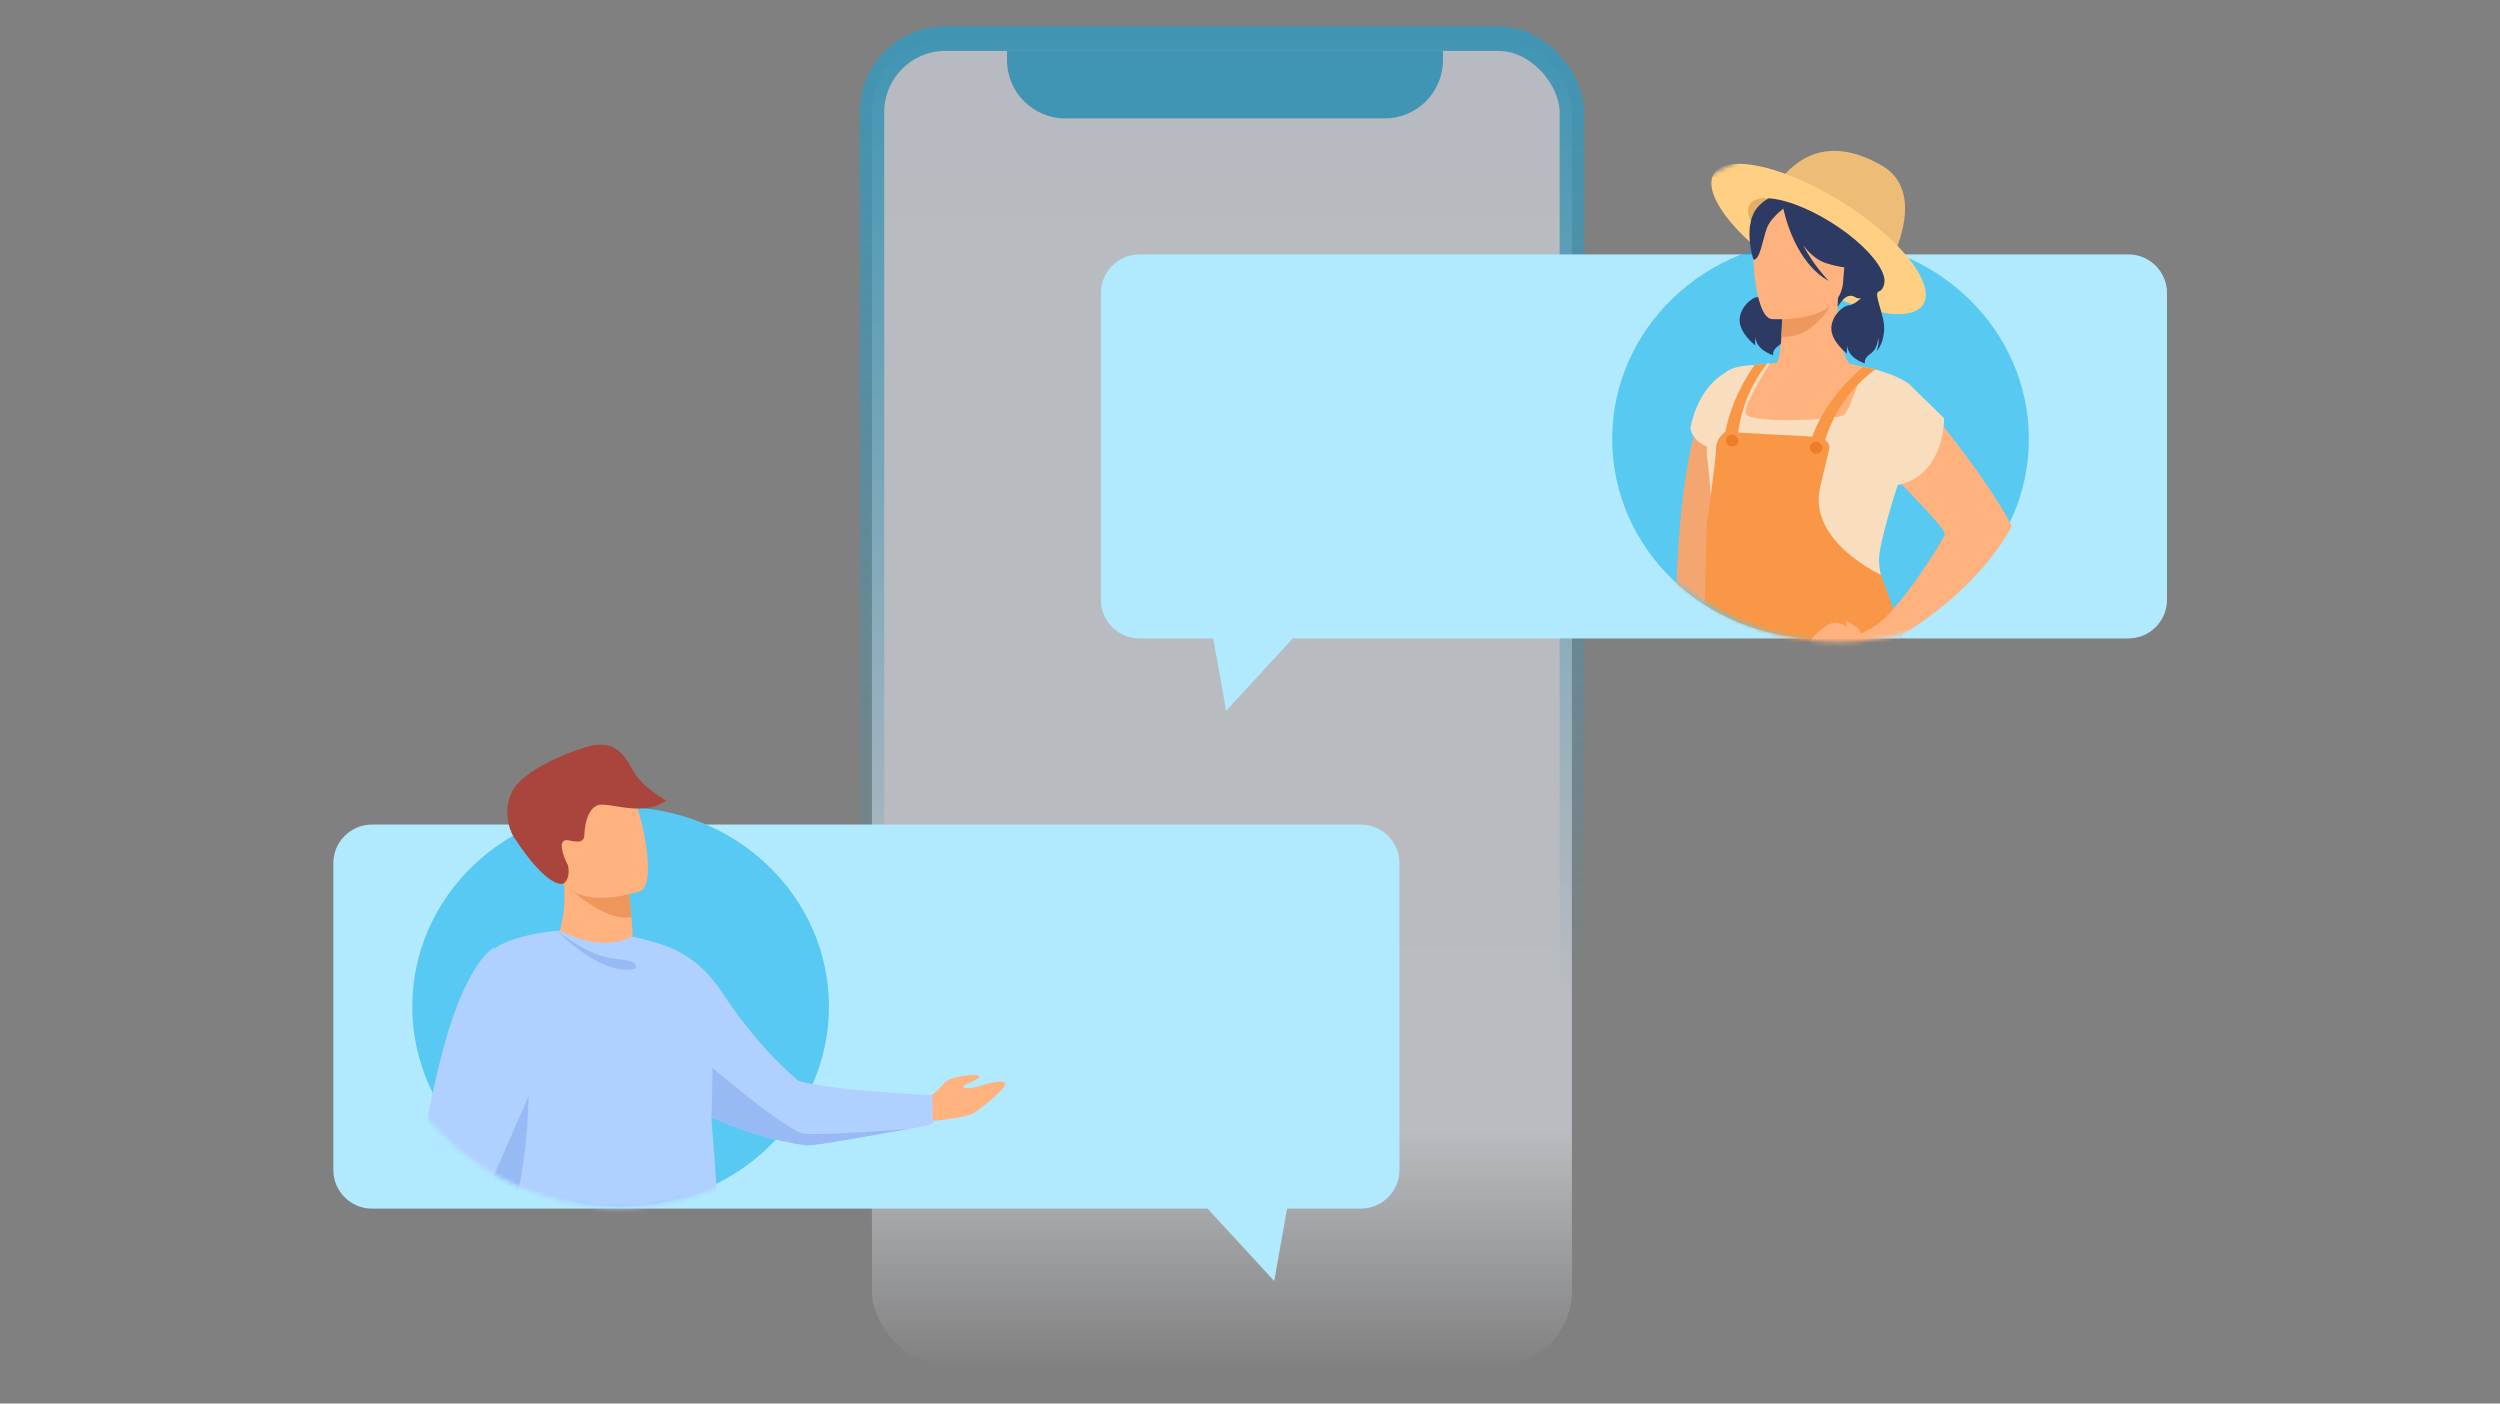 <svg xmlns="http://www.w3.org/2000/svg" xmlns:xlink="http://www.w3.org/1999/xlink" width="570" height="320" viewBox="0 0 570 320">
  <rect x="0" y="0" width="570" height="320" fill="#808080" stroke="none"/>
  <defs>
    <linearGradient id="场景02-a" x1="50%" x2="50%" y1="0%" y2="100%">
      <stop offset="0%" stop-color="#EEF4FF"/>
      <stop offset="82.132%" stop-color="#F2F7FF"/>
      <stop offset="100%" stop-color="#F2F7FF" stop-opacity="0"/>
    </linearGradient>
    <linearGradient id="场景02-b" x1="50%" x2="50%" y1="0%" y2="71.646%">
      <stop offset="0%" stop-color="#00AAE7"/>
      <stop offset="100%" stop-color="#00AAE7" stop-opacity="0"/>
    </linearGradient>
    <circle id="场景02-c" cx="57.2" cy="57.2" r="57.2"/>
    <circle id="场景02-e" cx="57.2" cy="57.2" r="57.2"/>
    <circle id="场景02-g" cx="26.8" cy="26.8" r="26.8"/>
  </defs>
  <g fill="none" fill-rule="evenodd" transform="translate(76 6)">
    <g opacity=".5" transform="translate(120)">
      <rect width="159.6" height="302.4" x="2.8" y="2.8" fill="url(#场景02-a)" stroke="url(#场景02-b)" stroke-width="5.6" rx="16.8"/>
      <path fill="#00AAE7" d="M133,6.3 L133,7.7 C133,15.045 127.045,21 119.7,21 L46.9,21 C39.555,21 33.6,15.045 33.6,7.7 L33.6,6.3 C33.6,6.065 33.606,5.832 33.618,5.6 L132.982,5.6 C132.994,5.832 133,6.065 133,6.3 Z"/>
    </g>
    <g transform="translate(0 26)">
      <path fill="#B1EAFF" d="M409.261,26 L183.816,26 C178.947,26 175,29.947 175,34.816 L175,104.747 C175,109.616 178.947,113.563 183.816,113.563 L200.612,113.563 C201.965,120.866 203.548,130.08 203.548,130.08 L218.749,113.563 L409.261,113.563 C414.13,113.563 418.077,109.616 418.077,104.747 L418.077,34.816 C418.077,29.947 414.13,26 409.261,26"/>
      <path fill="#00AAE7" d="M291.58,68.093 C291.58,93.221 312.846,113.592 339.079,113.592 C365.313,113.592 386.58,93.221 386.58,68.093 C386.58,42.963 365.313,22.592 339.079,22.592 C312.846,22.592 291.58,42.963 291.58,68.093" opacity=".5"/>
      <g transform="translate(286)">
        <mask id="场景02-d" fill="#fff">
          <use xlink:href="#场景02-c"/>
        </mask>
        <g mask="url(#场景02-d)">
          <g transform="translate(8.8 2.4)">
            <path fill="#F4A671" d="M5.034,126.77 L9.585,127.613 C9.585,127.613 22.037,108.415 22.395,102.56 C22.74,96.97 33.963,72.505 20.826,57.229 C20.232,56.537 19.588,55.864 18.891,55.212 C18.867,55.188 18.841,55.164 18.814,55.141 C18.814,55.141 18.793,55.178 18.751,55.249 C18.483,55.695 17.439,57.582 16.217,61.751 C14.3,68.266 11.933,80.364 11.374,101.258 C11.374,101.258 8.318,119.147 5.034,126.77"/>
            <path fill="#F4A671" d="M5.034,126.77 C5.034,126.77 0.157,132.273 0.008,134.502 C-0.143,136.734 1.787,139.544 3.955,140.023 C6.123,140.501 4.769,137.06 5.095,135.679 C5.421,134.298 6.836,132.202 6.749,132.827 C6.664,133.45 5.797,135.91 6.065,136.302 C6.333,136.697 7.032,136.758 7.297,135.446 C7.563,134.131 9.747,132.602 9.317,131.192 C8.89,129.784 9.24,128.7 9.831,126.81 C10.423,124.92 11.414,122.654 11.414,122.654 L7.899,121.904 L5.034,126.77"/>
            <path fill="#2C3A64" d="M37.952,27.399 C37.952,27.399 38.06,29.721 36.666,30.176 C35.275,30.63 38.103,35.641 37.88,39.025 C37.657,42.41 36.16,43.769 36.16,43.769 C36.16,43.769 36.881,41.906 36.478,40.756 C36.478,40.756 36.542,43.149 34.792,44.358 C33.045,45.567 33.515,46.611 33.515,46.611 C33.515,46.611 29.563,45.426 29.451,42.463 C29.451,42.463 29.284,43.801 29.419,44.358 C29.419,44.358 26.008,41.795 25.844,38.842 C25.682,35.891 28.531,33.4 29.828,33.355 C31.126,33.31 34.021,30.762 33.944,29.799 C33.864,28.836 37.952,27.399 37.952,27.399"/>
            <path fill="#E2AF64" d="M27.031,10.809 C29.329,7.318 38.458,9.272 47.422,15.174 C56.384,21.076 61.783,28.691 59.485,32.182 C57.184,35.673 48.056,33.719 39.094,27.817 C30.132,21.916 24.73,14.301 27.031,10.809"/>
            <path fill="#F99746" d="M47.054,135.234 C45.964,141.028 44.732,147.737 43.489,154.628 L12.766,154.628 C12.784,154.376 12.803,154.125 12.821,153.875 C13.086,150.475 13.439,147.342 13.823,144.503 C15.149,130.81 16.572,123.942 17.439,120.743 C17.942,118.882 18.26,118.262 18.26,118.262 L22.788,119.452 C22.79,119.455 22.796,119.455 22.801,119.455 L28.754,121.024 L30.23,125.718 L31.667,130.272 L47.054,135.234"/>
            <path fill="#F99746" d="M63.249,138.552 C63.069,141.455 62.841,147.472 62.576,154.628 L29.891,154.628 C29.544,152.365 29.221,150.167 28.918,148.06 C28.656,148.06 26.178,131.324 20.116,121.785 L20.116,121.782 C19.57,120.923 18.997,120.123 18.393,119.399 C17.839,118.734 21.359,119.229 22.788,119.452 C22.79,119.455 22.796,119.455 22.801,119.455 C23.151,119.513 23.371,119.55 23.371,119.55 C26.846,120.473 32.605,119.656 38.315,118.323 C38.315,118.323 38.315,118.323 38.317,118.323 C43.123,117.204 47.889,115.717 51.229,114.602 C54.014,113.669 55.814,112.993 55.814,112.993 C55.814,112.993 56.156,113.295 56.697,113.923 C57.826,115.232 59.801,117.955 61.309,122.304 C62.692,126.293 63.681,131.655 63.249,138.552"/>
            <path fill="#2C3A64" d="M32.078,11.206 L48.186,35.648 C48.186,35.648 50.028,32.039 52.074,33.334 C55.265,35.351 62.123,28.448 60.691,18.703 C60.598,18.066 60.487,17.461 60.363,16.885 C57.147,12.254 53.577,7.098 51.017,3.473 C43.619,-0.995 32.078,11.206 32.078,11.206"/>
            <path fill="#FFB27D" d="M24.998,60.582 C27.251,62.647 30.18,64.495 33.973,65.934 C48.199,71.322 55.517,59.676 58.788,51.443 C56.943,50.025 55.093,49.516 54.022,49.238 C52.978,48.967 51.873,48.731 50.953,48.562 C49.477,47.072 47.722,41.569 48.27,33.468 L47.555,33.559 L35.548,35.153 C35.548,35.153 35.577,38.906 35.365,42.418 C35.195,45.166 34.872,47.772 34.27,48.339 C33.34,48.411 32.78,48.466 32.78,48.466 C32.78,48.466 32.78,48.469 32.775,48.477 C32.584,48.71 28.476,53.775 24.998,60.582"/>
            <path fill="#F9DDBF" d="M18.358,68.929 C18.374,69.252 18.406,69.573 18.443,69.904 C19.604,78.967 21.282,108.224 21.282,108.224 C18.449,113.798 60.569,126.715 62.388,121.395 C65.115,117.236 62.396,109.271 60.037,103.164 C59.459,101.675 59.331,100.087 58.817,98.934 C58.489,98.194 58.226,97.431 58.033,96.654 C57.545,94.703 57.492,92.657 57.897,90.667 C58.982,85.387 60.498,80.486 61.77,76.515 C62.39,74.585 62.95,72.881 63.376,71.458 C62.769,70.612 62.17,69.822 61.616,69.075 C60.773,67.927 60.039,66.869 59.567,65.883 C59.043,64.805 58.82,63.803 59.066,62.83 C59.257,62.096 59.514,61.362 59.822,60.643 C59.968,60.304 60.124,59.973 60.288,59.639 C62.019,56.142 64.611,53.298 64.611,53.298 C61.224,50.491 54.022,49.235 54.022,49.235 C54.022,49.235 53.906,49.622 53.71,50.25 C52.933,52.782 50.85,59.252 49.651,60.222 C48.157,61.428 27.527,62.242 27.206,59.859 C26.893,57.515 32.56,48.803 32.772,48.474 C32.78,48.466 32.78,48.464 32.78,48.464 C32.558,48.48 32.34,48.495 32.128,48.509 C31.063,48.594 30.109,48.776 29.234,48.811 C23.617,49.052 22.61,50.574 22.61,50.574 C25.576,54.181 17.903,60.352 18.358,68.929"/>
            <path fill="#ED985F" d="M35.548,35.155 C35.548,35.155 35.579,38.903 35.362,42.42 C42.01,42.656 45.903,36.825 47.555,33.562 L35.548,35.155"/>
            <path fill="#FFB27D" d="M33.12,38.344 C33.12,38.344 48.801,39.6 49.434,29.823 C50.068,20.044 52.519,13.621 42.532,12.404 C32.547,11.188 30.358,14.793 29.353,18.005 C28.346,21.218 29.056,37.763 33.12,38.344"/>
            <path fill="#2C3A64" d="M30.164,12.598 C32.778,9.811 34.572,10.573 35.542,11.523 C44.424,7.352 49.508,14.678 49.508,14.678 C50.113,21.762 54.916,26.103 54.916,26.103 C54.916,26.103 51.942,27.688 45.453,25.572 C43.473,24.926 41.763,23.379 40.345,21.545 C42.731,26.19 46.158,29.645 46.158,29.645 C38.511,25.501 36.043,14.341 35.802,13.162 C34.79,13.961 32.78,15.711 32.089,17.507 C31.148,19.947 30.469,25.051 28.987,24.781 C28.987,24.781 26.244,16.777 30.164,12.598"/>
            <path fill="#EDBD77" d="M61.028,23.515 C61.028,23.515 68.32,8.998 58.128,3.259 C47.937,-2.48 40.478,-0.227 34.869,6.792 L61.028,23.515"/>
            <path fill="#FFCF83" d="M61.82,21.656 C61.516,21.341 61.2,21.024 60.874,20.706 L60.871,20.702 C57.728,17.63 53.72,14.488 49.116,11.62 C45.413,9.309 41.723,7.42 38.262,6.007 C37.575,5.726 36.899,5.462 36.234,5.223 C28.301,2.317 21.905,2.096 19.967,5.197 C17.924,8.468 21.38,14.563 28.15,20.746 L28.152,20.75 C28.137,20.605 28.123,20.46 28.113,20.315 C28.099,20.152 28.086,19.988 28.078,19.821 C28.07,19.695 28.068,19.566 28.062,19.437 C28.054,19.21 28.052,18.983 28.06,18.754 C28.06,18.684 28.06,18.615 28.062,18.543 C28.065,18.439 28.068,18.338 28.073,18.234 C28.078,18.127 28.083,18.02 28.094,17.913 C28.097,17.856 28.099,17.797 28.105,17.74 C28.11,17.705 28.113,17.668 28.115,17.633 C28.121,17.586 28.123,17.535 28.131,17.488 C28.134,17.444 28.139,17.403 28.144,17.359 C28.147,17.334 28.15,17.306 28.155,17.277 C28.163,17.208 28.171,17.139 28.184,17.066 C28.19,16.997 28.203,16.928 28.216,16.855 C28.227,16.789 28.237,16.72 28.248,16.654 C28.266,16.553 28.288,16.452 28.306,16.355 C28.311,16.345 28.311,16.333 28.314,16.323 C28.335,16.219 28.362,16.119 28.386,16.015 C28.388,16.005 28.388,15.999 28.391,15.99 C27.667,14.466 27.535,13.15 28.129,12.202 C28.807,11.107 30.366,10.663 32.476,10.801 L32.478,10.801 C32.539,10.804 32.59,10.811 32.648,10.817 L32.656,10.817 C33.432,10.874 34.283,11.012 35.192,11.223 L35.195,11.223 C35.41,11.27 35.624,11.324 35.847,11.384 C36.648,11.591 37.488,11.856 38.357,12.168 L38.363,12.168 C40.96,13.106 43.817,14.497 46.691,16.292 C47.883,17.035 49.013,17.809 50.07,18.596 C50.179,18.675 50.285,18.754 50.388,18.836 C55.268,22.538 58.491,26.514 58.86,29.262 C58.86,29.262 58.86,29.262 58.86,29.266 C58.958,29.996 58.857,30.635 58.526,31.164 C58.499,31.208 58.47,31.252 58.438,31.293 C58.436,31.299 58.433,31.302 58.43,31.306 C58.213,31.605 57.927,31.847 57.577,32.039 C57.563,32.042 57.553,32.045 57.545,32.055 C57.516,32.071 57.487,32.086 57.457,32.099 C57.452,32.099 57.45,32.102 57.447,32.105 C57.084,32.285 56.662,32.414 56.188,32.492 L56.185,32.492 C56.092,32.565 56.002,32.634 55.91,32.7 C55.825,32.763 55.737,32.823 55.652,32.88 C55.647,32.883 55.642,32.886 55.637,32.889 C55.581,32.927 55.523,32.965 55.467,32.996 C55.406,33.034 55.35,33.066 55.295,33.097 C55.234,33.128 55.178,33.16 55.12,33.191 C55.064,33.22 55.008,33.248 54.95,33.276 C54.876,33.311 54.799,33.346 54.725,33.377 C54.362,33.528 54.009,33.623 53.67,33.664 C53.627,33.67 53.588,33.673 53.55,33.676 C53.508,33.676 53.471,33.679 53.431,33.679 C53.341,33.683 53.254,33.683 53.166,33.679 C53.063,33.673 52.965,33.66 52.864,33.642 C52.816,33.632 52.766,33.623 52.718,33.61 C52.652,33.591 52.588,33.566 52.527,33.544 C52.405,33.503 52.294,33.456 52.18,33.396 C52.146,33.377 52.109,33.355 52.074,33.333 C51.714,33.106 51.364,33.031 51.024,33.059 C50.99,33.062 50.956,33.066 50.921,33.072 C50.868,33.081 50.818,33.09 50.762,33.103 L50.759,33.103 C50.717,33.113 50.675,33.125 50.632,33.141 C50.592,33.154 50.558,33.163 50.523,33.179 C50.521,33.179 50.516,33.179 50.51,33.182 C50.494,33.188 50.486,33.194 50.473,33.201 L50.47,33.201 C50.415,33.223 50.357,33.251 50.303,33.279 C50.274,33.292 50.248,33.308 50.221,33.323 C50.195,33.336 50.166,33.355 50.139,33.371 C50.094,33.399 50.046,33.427 50.001,33.459 C49.967,33.481 49.935,33.503 49.903,33.531 C49.861,33.563 49.816,33.598 49.771,33.632 C49.728,33.667 49.686,33.701 49.646,33.739 C49.559,33.812 49.477,33.893 49.394,33.975 C49.376,33.991 49.36,34.01 49.341,34.029 C49.317,34.051 49.299,34.076 49.278,34.098 C49.27,34.104 49.267,34.107 49.262,34.114 C50.028,34.428 50.783,34.721 51.525,34.992 C53.906,35.858 56.148,36.478 58.168,36.843 L58.17,36.843 C62.851,37.684 66.353,37.136 67.699,34.976 C69.494,32.102 67.039,27.043 61.82,21.656"/>
            <path fill="#F99746" d="M56.808 49.815C56.808 49.815 47.011 56.076 44.507 69.276L41.543 68.335C41.543 68.335 42.691 58.912 54.022 49.238L56.808 49.815M22.207 69.61L25.308 69.814C24.688 58.369 30.432 50.558 32.128 48.511 31.065 48.596 30.101 48.7 29.234 48.814 21.11 60.566 22.207 69.61 22.207 69.61"/>
            <path fill="#F99746" d="M44.207,76.597 C44.401,75.781 46.298,67.858 46.298,67.858 C46.298,67.858 46.736,65.38 42.383,65.136 C38.031,64.892 22.586,64.078 22.586,64.078 C22.586,64.078 20.484,65.348 20.452,67.954 C20.421,70.559 18.319,85.469 18.319,85.469 L17.441,120.743 L63.249,138.552 C63.249,138.552 66.477,121.978 62.862,110.427 C60.752,103.689 58.035,96.654 58.035,96.654 C58.035,96.654 41.278,89.047 44.207,76.597"/>
            <path fill="#ED7D2B" d="M44.629,68.123 C44.846,67.439 44.467,66.708 43.78,66.49 C43.097,66.273 42.365,66.652 42.148,67.336 C41.93,68.022 42.309,68.751 42.993,68.969 C43.68,69.186 44.411,68.81 44.629,68.123"/>
            <path fill="#ED7D2B" d="M44.406,68.054 C44.623,67.368 44.244,66.636 43.558,66.419 C42.874,66.202 42.142,66.581 41.925,67.264 C41.708,67.951 42.087,68.682 42.77,68.9 C43.457,69.117 44.189,68.738 44.406,68.054"/>
            <path fill="#ED7D2B" d="M43.971 67.659C43.971 67.553 43.886 67.469 43.783 67.469 43.677 67.469 43.592 67.553 43.592 67.659 43.592 67.763 43.677 67.848 43.783 67.848 43.886 67.848 43.971 67.763 43.971 67.659M42.736 67.659C42.736 67.556 42.651 67.471 42.548 67.471 42.442 67.471 42.36 67.556 42.36 67.662 42.36 67.765 42.444 67.85 42.548 67.85 42.651 67.85 42.736 67.765 42.736 67.659M25.481 66.472C25.698 65.785 25.319 65.056 24.635 64.836 23.949 64.619 23.217 64.998 23 65.685 22.782 66.369 23.161 67.1 23.845 67.317 24.532 67.535 25.263 67.156 25.481 66.472"/>
            <path fill="#ED7D2B" d="M25.258,66.4 C25.475,65.716 25.096,64.985 24.412,64.768 C23.726,64.55 22.994,64.929 22.777,65.613 C22.56,66.297 22.939,67.029 23.623,67.246 C24.309,67.463 25.041,67.084 25.258,66.4"/>
            <path fill="#ED7D2B" d="M24.823 66.005C24.823 65.902 24.738 65.817 24.635 65.817 24.529 65.817 24.444 65.902 24.447 66.005 24.447 66.111 24.532 66.194 24.635 66.194 24.738 66.194 24.823 66.109 24.823 66.005M23.588 66.008C23.588 65.902 23.503 65.817 23.4 65.82 23.297 65.82 23.212 65.905 23.212 66.008 23.212 66.111 23.297 66.196 23.4 66.196 23.506 66.196 23.588 66.111 23.588 66.008"/>
            <path fill="#2C3A64" d="M58.86,29.262 C58.86,29.262 58.968,31.584 57.577,32.038 C56.183,32.493 59.011,37.504 58.788,40.888 C58.568,44.273 57.07,45.63 57.07,45.63 C57.07,45.63 57.789,43.769 57.386,42.619 C57.386,42.619 57.45,45.013 55.703,46.221 C53.953,47.427 54.425,48.472 54.425,48.472 C54.425,48.472 50.473,47.289 50.362,44.326 C50.362,44.326 50.192,45.665 50.327,46.221 C50.327,46.221 46.916,43.658 46.754,40.705 C46.59,37.754 49.439,35.263 50.738,35.218 C52.034,35.173 54.929,32.625 54.852,31.662 C54.775,30.699 58.86,29.262 58.86,29.262"/>
            <path fill="#FFB27D" d="M58.844,107.042 C58.844,107.042 54.15,110.005 53.463,109.979 C51.851,109.918 48.673,106.401 46.025,108.028 C43.38,109.653 40.788,112.364 41.702,113.449 C42.619,114.533 45.729,113.252 47.218,113.47 C48.71,113.687 52.387,115.513 54.979,114.655 C57.473,113.828 62.862,110.427 62.862,110.427 L58.844,107.042"/>
            <path fill="#FFB27D" d="M64.611,53.298 C64.611,53.298 82.084,73.933 87.868,85.559 C87.868,85.559 80.915,100.696 58.377,112.993 C58.377,112.993 57.375,112.775 55.846,111.681 C53.463,109.979 56.106,108.73 56.628,108.394 C62.345,104.688 72.335,88.734 72.624,87.351 C72.913,85.967 60.103,73.552 56.209,68.961 C52.315,64.37 58.56,50.931 64.611,53.298"/>
            <path fill="#F9DDBF" d="M64.611 53.298L72.46 60.964C72.46 60.964 72.667 74.869 60.787 76.348 60.787 76.348 49.039 65.96 54.865 57.828 60.691 49.696 64.611 53.298 64.611 53.298M22.61 50.574C22.61 50.574 16.564 53.37 14.613 63.135 14.613 63.135 14.724 66.239 19.384 67.834 19.384 67.834 25.507 51.342 24.635 50.574 23.763 49.805 22.61 50.574 22.61 50.574"/>
            <path fill="#FFB27D" d="M53.463,109.979 C53.463,109.979 53.198,108.839 52.188,108.389 C51.181,107.941 50.24,106.96 50.16,107.246 C50.078,107.532 50.015,108.009 50.537,108.587 C51.056,109.165 51.947,110.133 53.463,109.979"/>
          </g>
        </g>
      </g>
      <path fill="#B1EAFF" d="M234.261,156 L8.816,156 C3.947,156 0,159.947 0,164.816 L0,234.747 C0,239.616 3.947,243.563 8.816,243.563 L25.612,243.563 C26.965,250.866 28.548,260.08 28.548,260.08 L43.749,243.563 L234.261,243.563 C239.13,243.563 243.077,239.616 243.077,234.747 L243.077,164.816 C243.077,159.947 239.13,156 234.261,156" transform="matrix(-1 0 0 1 243.077 0)"/>
      <path fill="#58C9F3" d="M18,197.501 C18,222.629 39.266,243 65.499,243 C91.733,243 113,222.629 113,197.501 C113,172.371 91.733,152 65.499,152 C39.266,152 18,172.371 18,197.501"/>
      <g transform="translate(8 129)">
        <mask id="场景02-f" fill="#fff">
          <use xlink:href="#场景02-e"/>
        </mask>
        <g mask="url(#场景02-f)">
          <g transform="translate(.8 8.8)">
            <path fill="#B0D0FF" d="M54.018,66.28 C57.999,71.628 62.659,75.852 67.449,79.18 C82.672,89.77 99.182,91.349 99.182,91.349 C103.14,90.081 115.296,88.76 122.479,87.602 L122.482,87.602 C125.612,87.098 127.797,86.625 127.944,86.204 L127.766,79.949 C127.766,79.949 101.4,78.554 97.033,76.53 C90.149,70.597 84.067,62.898 80.105,56.879 C76.757,51.798 73.01,48.045 66.832,45.843 C57.901,42.658 41.658,49.676 54.018,66.28"/>
            <path fill="#98BAF4" d="M66.105,75.245 L67.449,79.18 C82.672,89.77 99.182,91.349 99.182,91.349 C102.361,91.349 115.296,88.76 122.479,87.602 C122.195,87.624 102.922,89.132 98.661,88.691 C94.371,88.246 74.392,70.933 74.392,70.933 L66.105,75.245"/>
            <path fill="#2B478B" d="M75.477,132.324 C75.477,132.324 75.477,132.331 75.474,132.348 C75.472,132.358 75.472,132.368 75.472,132.375 C75.467,132.436 75.459,132.5 75.457,132.561 C75.452,132.62 75.445,132.681 75.442,132.742 C75.437,132.801 75.435,132.86 75.428,132.918 C75.42,133.028 75.41,133.143 75.401,133.256 C75.347,133.922 75.291,134.632 75.234,135.378 C75.224,135.483 75.215,135.588 75.207,135.691 C75.176,136.093 75.144,136.504 75.109,136.925 C75.097,137.069 75.085,137.216 75.075,137.36 C75.073,137.395 75.07,137.426 75.068,137.463 C75.058,137.578 75.048,137.696 75.038,137.813 C75.029,137.921 75.021,138.031 75.012,138.144 C75.004,138.246 74.994,138.354 74.99,138.464 C74.948,138.934 74.911,139.414 74.872,139.901 C74.867,139.977 74.862,140.05 74.855,140.126 C74.85,140.207 74.84,140.287 74.835,140.368 C74.823,140.537 74.808,140.706 74.794,140.877 C74.676,142.395 74.547,144 74.417,145.662 C74.392,145.941 74.373,146.22 74.351,146.499 C74.317,146.878 74.29,147.258 74.26,147.64 C74.204,148.325 74.15,149.03 74.091,149.749 C74.042,150.398 73.989,151.056 73.937,151.714 C73.893,152.241 73.851,152.772 73.812,153.31 C73.756,153.978 73.705,154.654 73.651,155.332 C73.568,156.392 73.484,157.461 73.396,158.533 C73.362,159.005 73.323,159.473 73.286,159.945 L40.56,159.945 C39.807,146.832 39.203,135.831 38.982,131.753 C38.92,130.654 38.888,130.057 38.888,130.057 L60.648,131.403 C60.65,131.403 60.653,131.403 60.653,131.403 L65.552,131.709 L75.474,132.324 L75.477,132.324"/>
            <path fill="#233862" d="M75.924,126.677 C75.924,126.677 75.9,126.991 75.853,127.576 C75.78,128.515 75.648,130.155 75.474,132.324 L75.474,132.348 C75.472,132.358 75.472,132.368 75.472,132.375 C75.467,132.436 75.459,132.5 75.457,132.561 C75.452,132.62 75.445,132.681 75.442,132.742 C75.437,132.801 75.435,132.86 75.428,132.918 C75.42,133.028 75.41,133.143 75.401,133.256 C75.347,133.922 75.291,134.632 75.234,135.378 C75.224,135.483 75.215,135.588 75.207,135.691 C75.176,136.093 75.144,136.504 75.109,136.925 C75.097,137.069 75.085,137.216 75.075,137.36 C75.073,137.395 75.07,137.426 75.068,137.463 C75.058,137.578 75.048,137.696 75.038,137.813 C75.029,137.921 75.021,138.031 75.012,138.144 C75.004,138.246 74.994,138.354 74.99,138.464 C74.948,138.934 74.911,139.414 74.872,139.901 C74.867,139.977 74.862,140.05 74.855,140.126 C74.85,140.207 74.84,140.287 74.835,140.368 C74.823,140.537 74.808,140.706 74.794,140.877 C74.676,142.395 74.547,144 74.417,145.662 C74.392,145.941 74.373,146.22 74.351,146.499 C74.317,146.878 74.29,147.258 74.26,147.64 C74.204,148.325 74.15,149.03 74.091,149.749 C74.042,150.398 73.989,151.056 73.937,151.714 C73.896,152.243 73.851,152.777 73.812,153.31 C73.756,153.978 73.705,154.654 73.651,155.332 C73.568,156.392 73.484,157.461 73.396,158.533 C73.362,159.005 73.323,159.473 73.286,159.945 L40.56,159.945 C39.807,146.832 39.203,135.831 38.982,131.753 C38.92,130.654 38.888,130.057 38.888,130.057 L67.248,127.47 L75.924,126.677"/>
            <path fill="#2B478B" d="M67.564,126.677 C67.564,126.677 67.454,126.954 67.248,127.47 C66.996,128.097 66.602,129.081 66.088,130.363 C65.922,130.782 65.743,131.23 65.552,131.709 C63.144,137.745 58.873,148.489 54.408,159.945 L20.988,159.945 C22.168,148.66 23.912,136.974 27.191,128.599 C29.95,121.553 33.793,116.849 39.307,116.694 C60.907,116.09 67.564,126.677 67.564,126.677"/>
            <path fill="#FFB27D" d="M58.27,50.328 C55.093,52.001 51.994,52.106 49.306,51.535 C46.848,51.018 44.737,49.932 43.233,48.972 C41.69,47.986 40.783,47.126 40.783,47.126 C40.783,47.126 40.891,46.971 41.072,46.666 C42.01,45.061 44.855,39.29 43.589,30.019 C43.573,29.897 44.491,30.069 45.878,30.397 C50.007,31.375 58.306,33.729 58.674,33.833 C58.682,33.833 58.688,33.833 58.688,33.833 C58.688,33.833 58.79,35.783 59.132,39.279 C59.16,39.587 59.191,39.909 59.225,40.242 C59.267,40.652 59.31,41.087 59.361,41.534 C59.745,45.168 58.27,50.328 58.27,50.328"/>
            <path fill="#ED975D" d="M59.132,39.279 C52.968,40.692 43.77,31.592 43.77,31.592 C44.443,31.092 45.149,30.697 45.878,30.397 C50.007,31.375 58.306,33.729 58.674,33.833 C58.682,33.833 58.688,33.833 58.688,33.833 C58.688,33.833 58.79,35.783 59.132,39.279"/>
            <path fill="#FFB27D" d="M61.225,33.341 C61.225,33.341 58.691,34.25 55.46,34.685 C50.735,35.323 44.522,34.946 42.571,29.23 C39.283,19.607 35.083,13.838 44.758,9.909 C49.937,7.805 53.25,7.694 55.5,8.496 C57.456,9.189 58.608,10.573 59.48,11.942 C61.36,14.888 65.139,31.656 61.225,33.341"/>
            <path fill="#A9453D" d="M67.097,12.702 C61.494,16.729 53.745,12.77 51.336,13.842 C48.93,14.911 48.498,18.947 48.455,20.227 C48.412,21.511 48.243,22.593 44.975,21.825 C44.44,21.7 44.054,21.737 43.789,21.896 C42.433,22.7 44.166,26.598 44.688,27.442 C44.688,27.442 45.44,30.234 43.771,31.593 C43.569,31.755 40.292,33.188 32.393,21.101 C31.152,19.203 29.966,14.929 31.884,10.814 C33.799,6.698 41.804,2.72 48.592,0.612 C51.136,-0.178 53.022,-0.149 54.497,0.392 C56.958,1.291 58.27,3.617 59.573,5.953 C61.756,9.878 67.097,12.702 67.097,12.702"/>
            <path fill="#B0D0FF" d="M78.732,117.955 C78.281,123.892 77.028,128.143 74.28,128.143 C74.28,128.143 62.055,132.446 47.445,132.561 C44.589,132.581 40.545,132.025 37.191,131.465 C33.766,130.882 31.053,130.297 31.053,130.297 C28.116,129.622 24.875,127.806 25.309,124.458 C25.555,122.561 25.726,120.089 25.844,117.221 C26.166,109.46 26.112,98.769 26.153,88.537 C26.181,82.252 26.243,76.141 26.452,70.989 C26.452,70.989 23.569,50.741 26.772,47.421 C30.522,43.535 41.537,42.341 42.227,42.489 C42.434,42.446 42.642,42.395 42.854,42.359 C42.854,42.359 52.236,47.645 59.204,43.732 C59.204,43.732 59.271,43.745 59.401,43.762 C61.098,44.031 69.571,45.989 72.496,49.082 C73.504,50.146 77.532,56.681 77.643,63.86 C77.797,73.867 77.405,85.235 77.405,85.238 C77.51,86.863 77.684,88.955 77.875,91.349 C78.081,93.897 78.306,96.777 78.497,99.778 C78.592,101.29 78.68,102.835 78.754,104.379 C78.969,109.144 79.038,113.936 78.732,117.955"/>
            <path fill="#98BAF4" d="M42.274 42.5C42.274 42.5 52.655 53.208 60.077 51.014 60.077 51.014 61.066 49.568 57.723 49.105 54.381 48.641 50.773 48.831 42.274 42.5M35.693 80.132C35.693 80.132 35.714 109.09 25.844 117.221 26.166 109.46 26.112 98.769 26.153 88.537L35.693 80.132"/>
            <path fill="#FFB27D" d="M5.35,134.34 C5.35,134.34 0.324,142.231 0.042,145.251 C-0.149,147.304 0.312,155.398 1.336,155.427 C2.783,155.466 4.23,150.432 4.79,149.125 C5.35,147.818 6.003,146.79 6.563,146.79 C7.123,146.79 5.35,151.832 6.563,151.272 C7.777,150.711 9.83,146.046 10.017,144.925 C10.204,143.804 8.922,140.217 9.547,138.804 C10.173,137.392 5.35,134.34 5.35,134.34"/>
            <path fill="#B0D0FF" d="M27.728,46.324 C27.728,46.324 20.938,49.532 15.244,73.28 C10.951,91.182 2.737,136.898 2.737,136.898 L9.686,139.756 C9.686,139.756 35.135,81.329 38.775,73.111 C42.415,64.895 27.728,46.324 27.728,46.324"/>
          </g>
        </g>
        <g transform="translate(92 59.2)">
          <mask id="场景02-h" fill="#fff">
            <use xlink:href="#场景02-g"/>
          </mask>
          <g mask="url(#场景02-h)">
            <g transform="translate(-91.2 -50.4)">
              <path fill="#FFB27D" d="M134.554,70.173 C134.554,70.173 129.746,77.721 129.477,80.61 C129.294,82.574 129.735,90.316 130.715,90.344 C132.099,90.382 133.483,85.566 134.018,84.316 C134.554,83.066 135.179,82.082 135.715,82.082 C136.25,82.082 134.554,86.905 135.715,86.369 C136.875,85.833 138.84,81.371 139.018,80.298 C139.197,79.226 137.971,75.794 138.569,74.443 C139.167,73.092 134.554,70.173 134.554,70.173" transform="rotate(-126 134.236 80.259)"/>
              <path fill="#B0D0FF" d="M54.018,66.28 C57.999,71.628 62.659,75.852 67.449,79.18 C82.672,89.77 99.182,91.349 99.182,91.349 C103.14,90.081 115.296,88.76 122.479,87.602 L122.482,87.602 C125.612,87.098 127.797,86.625 127.944,86.204 L127.766,79.949 C127.766,79.949 101.4,78.554 97.033,76.53 C90.149,70.597 84.067,62.898 80.105,56.879 C76.757,51.798 73.01,48.045 66.832,45.843 C57.901,42.658 41.658,49.676 54.018,66.28"/>
              <path fill="#98BAF4" d="M66.105,75.245 L67.449,79.18 C82.672,89.77 99.182,91.349 99.182,91.349 C102.361,91.349 115.296,88.76 122.479,87.602 C122.195,87.624 102.922,89.132 98.661,88.691 C94.371,88.246 74.392,70.933 74.392,70.933 L66.105,75.245"/>
              <path fill="#2B478B" d="M75.477,132.324 C75.477,132.324 75.477,132.331 75.474,132.348 C75.472,132.358 75.472,132.368 75.472,132.375 C75.467,132.436 75.459,132.5 75.457,132.561 C75.452,132.62 75.445,132.681 75.442,132.742 C75.437,132.801 75.435,132.86 75.428,132.918 C75.42,133.028 75.41,133.143 75.401,133.256 C75.347,133.922 75.291,134.632 75.234,135.378 C75.224,135.483 75.215,135.588 75.207,135.691 C75.176,136.093 75.144,136.504 75.109,136.925 C75.097,137.069 75.085,137.216 75.075,137.36 C75.073,137.395 75.07,137.426 75.068,137.463 C75.058,137.578 75.048,137.696 75.038,137.813 C75.029,137.921 75.021,138.031 75.012,138.144 C75.004,138.246 74.994,138.354 74.99,138.464 C74.948,138.934 74.911,139.414 74.872,139.901 C74.867,139.977 74.862,140.05 74.855,140.126 C74.85,140.207 74.84,140.287 74.835,140.368 C74.823,140.537 74.808,140.706 74.794,140.877 C74.676,142.395 74.547,144 74.417,145.662 C74.392,145.941 74.373,146.22 74.351,146.499 C74.317,146.878 74.29,147.258 74.26,147.64 C74.204,148.325 74.15,149.03 74.091,149.749 C74.042,150.398 73.989,151.056 73.937,151.714 C73.893,152.241 73.851,152.772 73.812,153.31 C73.756,153.978 73.705,154.654 73.651,155.332 C73.568,156.392 73.484,157.461 73.396,158.533 C73.362,159.005 73.323,159.473 73.286,159.945 L40.56,159.945 C39.807,146.832 39.203,135.831 38.982,131.753 C38.92,130.654 38.888,130.057 38.888,130.057 L60.648,131.403 C60.65,131.403 60.653,131.403 60.653,131.403 L65.552,131.709 L75.474,132.324 L75.477,132.324"/>
              <path fill="#233862" d="M75.924,126.677 C75.924,126.677 75.9,126.991 75.853,127.576 C75.78,128.515 75.648,130.155 75.474,132.324 L75.474,132.348 C75.472,132.358 75.472,132.368 75.472,132.375 C75.467,132.436 75.459,132.5 75.457,132.561 C75.452,132.62 75.445,132.681 75.442,132.742 C75.437,132.801 75.435,132.86 75.428,132.918 C75.42,133.028 75.41,133.143 75.401,133.256 C75.347,133.922 75.291,134.632 75.234,135.378 C75.224,135.483 75.215,135.588 75.207,135.691 C75.176,136.093 75.144,136.504 75.109,136.925 C75.097,137.069 75.085,137.216 75.075,137.36 C75.073,137.395 75.07,137.426 75.068,137.463 C75.058,137.578 75.048,137.696 75.038,137.813 C75.029,137.921 75.021,138.031 75.012,138.144 C75.004,138.246 74.994,138.354 74.99,138.464 C74.948,138.934 74.911,139.414 74.872,139.901 C74.867,139.977 74.862,140.05 74.855,140.126 C74.85,140.207 74.84,140.287 74.835,140.368 C74.823,140.537 74.808,140.706 74.794,140.877 C74.676,142.395 74.547,144 74.417,145.662 C74.392,145.941 74.373,146.22 74.351,146.499 C74.317,146.878 74.29,147.258 74.26,147.64 C74.204,148.325 74.15,149.03 74.091,149.749 C74.042,150.398 73.989,151.056 73.937,151.714 C73.896,152.243 73.851,152.777 73.812,153.31 C73.756,153.978 73.705,154.654 73.651,155.332 C73.568,156.392 73.484,157.461 73.396,158.533 C73.362,159.005 73.323,159.473 73.286,159.945 L40.56,159.945 C39.807,146.832 39.203,135.831 38.982,131.753 C38.92,130.654 38.888,130.057 38.888,130.057 L67.248,127.47 L75.924,126.677"/>
              <path fill="#2B478B" d="M67.564,126.677 C67.564,126.677 67.454,126.954 67.248,127.47 C66.996,128.097 66.602,129.081 66.088,130.363 C65.922,130.782 65.743,131.23 65.552,131.709 C63.144,137.745 58.873,148.489 54.408,159.945 L20.988,159.945 C22.168,148.66 23.912,136.974 27.191,128.599 C29.95,121.553 33.793,116.849 39.307,116.694 C60.907,116.09 67.564,126.677 67.564,126.677"/>
              <path fill="#FFB27D" d="M58.27,50.328 C55.093,52.001 51.994,52.106 49.306,51.535 C46.848,51.018 44.737,49.932 43.233,48.972 C41.69,47.986 40.783,47.126 40.783,47.126 C40.783,47.126 40.891,46.971 41.072,46.666 C42.01,45.061 44.855,39.29 43.589,30.019 C43.573,29.897 44.491,30.069 45.878,30.397 C50.007,31.375 58.306,33.729 58.674,33.833 C58.682,33.833 58.688,33.833 58.688,33.833 C58.688,33.833 58.79,35.783 59.132,39.279 C59.16,39.587 59.191,39.909 59.225,40.242 C59.267,40.652 59.31,41.087 59.361,41.534 C59.745,45.168 58.27,50.328 58.27,50.328"/>
              <path fill="#ED975D" d="M59.132,39.279 C52.968,40.692 43.77,31.592 43.77,31.592 C44.443,31.092 45.149,30.697 45.878,30.397 C50.007,31.375 58.306,33.729 58.674,33.833 C58.682,33.833 58.688,33.833 58.688,33.833 C58.688,33.833 58.79,35.783 59.132,39.279"/>
              <path fill="#FFB27D" d="M61.225,33.341 C61.225,33.341 58.691,34.25 55.46,34.685 C50.735,35.323 44.522,34.946 42.571,29.23 C39.283,19.607 35.083,13.838 44.758,9.909 C49.937,7.805 53.25,7.694 55.5,8.496 C57.456,9.189 58.608,10.573 59.48,11.942 C61.36,14.888 65.139,31.656 61.225,33.341"/>
              <path fill="#A9453D" d="M67.097,12.702 C61.494,16.729 53.745,12.77 51.336,13.842 C48.93,14.911 48.498,18.947 48.455,20.227 C48.412,21.511 48.243,22.593 44.975,21.825 C44.44,21.7 44.054,21.737 43.789,21.896 C42.433,22.7 44.166,26.598 44.688,27.442 C44.688,27.442 45.44,30.234 43.771,31.593 C43.569,31.755 40.292,33.188 32.393,21.101 C31.152,19.203 29.966,14.929 31.884,10.814 C33.799,6.698 41.804,2.72 48.592,0.612 C51.136,-0.178 53.022,-0.149 54.497,0.392 C56.958,1.291 58.27,3.617 59.573,5.953 C61.756,9.878 67.097,12.702 67.097,12.702"/>
              <path fill="#B0D0FF" d="M78.732,117.955 C78.281,123.892 77.028,128.143 74.28,128.143 C74.28,128.143 62.055,132.446 47.445,132.561 C44.589,132.581 40.545,132.025 37.191,131.465 C33.766,130.882 31.053,130.297 31.053,130.297 C28.116,129.622 24.875,127.806 25.309,124.458 C25.555,122.561 25.726,120.089 25.844,117.221 C26.166,109.46 26.112,98.769 26.153,88.537 C26.181,82.252 26.243,76.141 26.452,70.989 C26.452,70.989 23.569,50.741 26.772,47.421 C30.522,43.535 41.537,42.341 42.227,42.489 C42.434,42.446 42.642,42.395 42.854,42.359 C42.854,42.359 52.236,47.645 59.204,43.732 C59.204,43.732 59.271,43.745 59.401,43.762 C61.098,44.031 69.571,45.989 72.496,49.082 C73.504,50.146 77.532,56.681 77.643,63.86 C77.797,73.867 77.405,85.235 77.405,85.238 C77.51,86.863 77.684,88.955 77.875,91.349 C78.081,93.897 78.306,96.777 78.497,99.778 C78.592,101.29 78.68,102.835 78.754,104.379 C78.969,109.144 79.038,113.936 78.732,117.955"/>
              <path fill="#98BAF4" d="M42.274 42.5C42.274 42.5 52.655 53.208 60.077 51.014 60.077 51.014 61.066 49.568 57.723 49.105 54.381 48.641 50.773 48.831 42.274 42.5M35.693 80.132C35.693 80.132 35.714 109.09 25.844 117.221 26.166 109.46 26.112 98.769 26.153 88.537L35.693 80.132"/>
              <path fill="#FFB27D" d="M5.35,134.34 C5.35,134.34 0.324,142.231 0.042,145.251 C-0.149,147.304 0.312,155.398 1.336,155.427 C2.783,155.466 4.23,150.432 4.79,149.125 C5.35,147.818 6.003,146.79 6.563,146.79 C7.123,146.79 5.35,151.832 6.563,151.272 C7.777,150.711 9.83,146.046 10.017,144.925 C10.204,143.804 8.922,140.217 9.547,138.804 C10.173,137.392 5.35,134.34 5.35,134.34"/>
              <path fill="#B0D0FF" d="M27.728,46.324 C27.728,46.324 20.938,49.532 15.244,73.28 C10.951,91.182 2.737,136.898 2.737,136.898 L9.686,139.756 C9.686,139.756 35.135,81.329 38.775,73.111 C42.415,64.895 27.728,46.324 27.728,46.324"/>
            </g>
          </g>
        </g>
      </g>
    </g>
  </g>
</svg>
